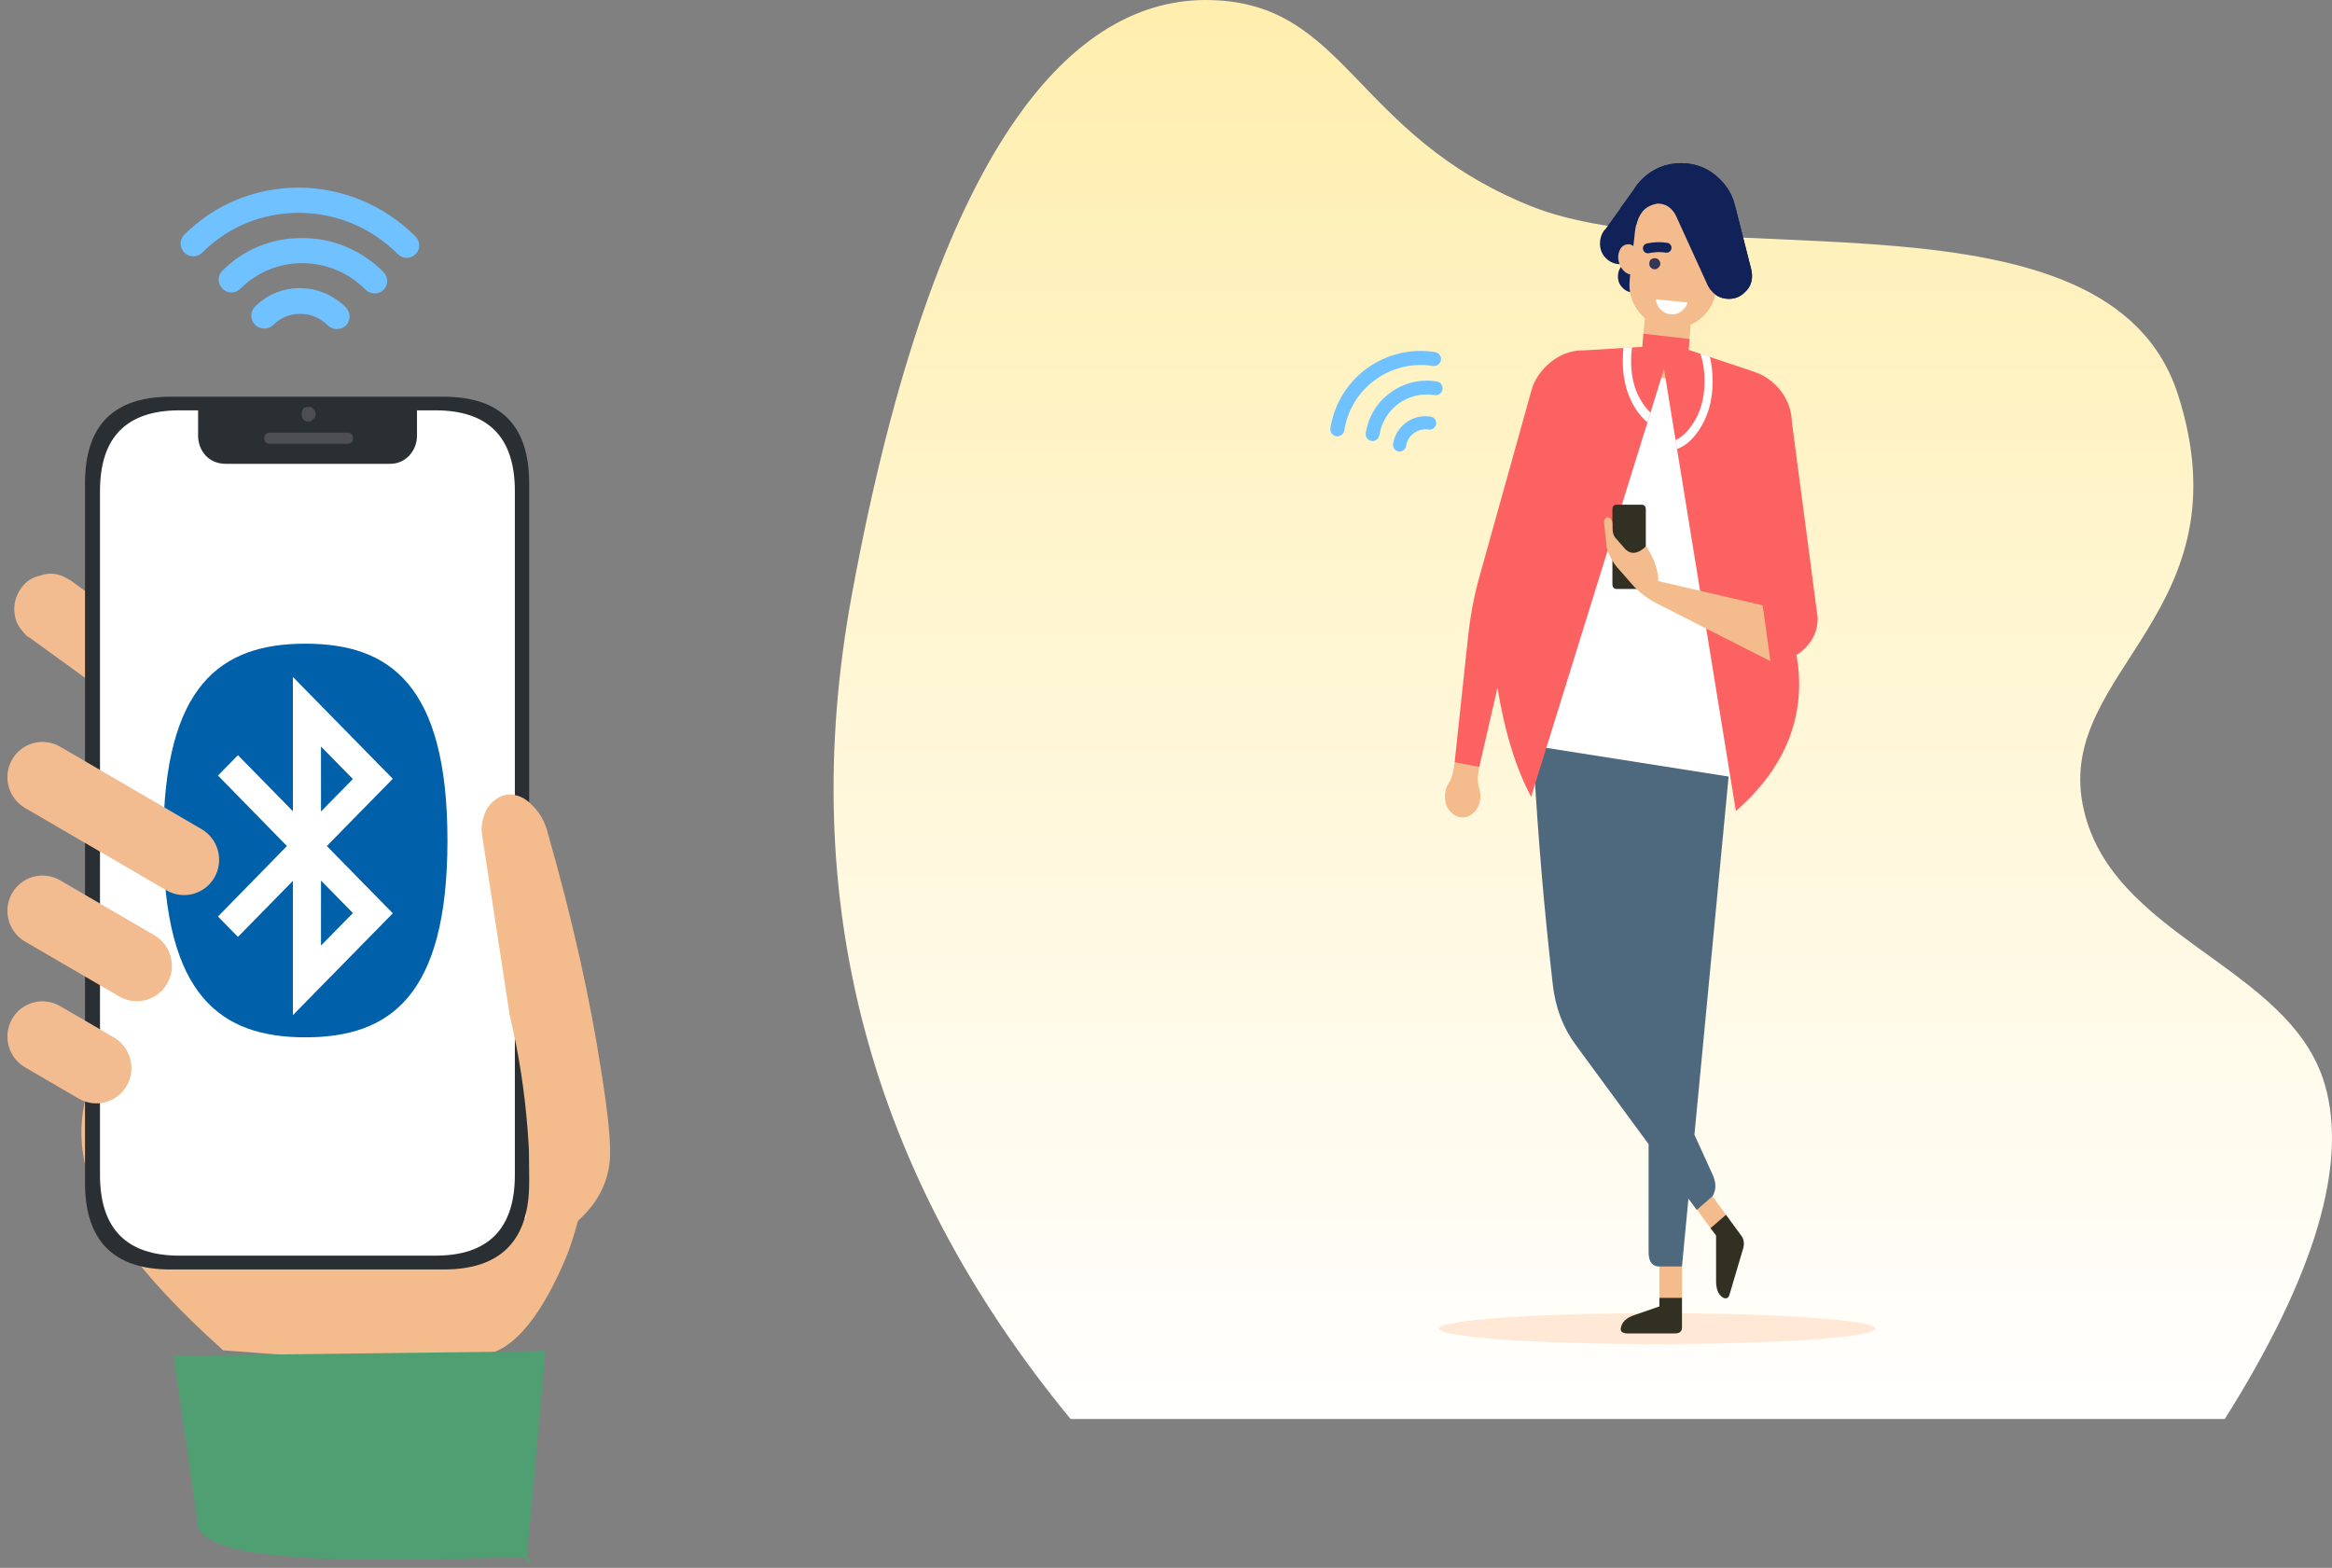 <?xml version="1.0" encoding="UTF-8"?>
<svg width="235px" height="158px" viewBox="0 0 235 158" version="1.1" xmlns="http://www.w3.org/2000/svg" xmlns:xlink="http://www.w3.org/1999/xlink">
    <rect x="0" y="0" width="235" height="158" fill="#808080" stroke="none"/>
    <!-- Generator: Sketch 64 (93537) - https://sketch.com -->
    <title>Group 2</title>
    <desc>Created with Sketch.</desc>
    <defs>
        <linearGradient x1="50%" y1="0%" x2="50%" y2="100%" id="linearGradient-1">
            <stop stop-color="#FFEEAD" offset="0%"></stop>
            <stop stop-color="#FFFFFF" offset="100%"></stop>
        </linearGradient>
    </defs>
    <g id="Page-1" stroke="none" stroke-width="1" fill="none" fill-rule="evenodd">
        <g id="09.10.02.-Desactivar-traceo" transform="translate(-42, -88)">
            <g id="Group-2" transform="translate(40, 88)">
                <g id="Group-6" transform="translate(0, 11)">
                    <g id="Group" transform="translate(13.799, 55.063) scale(-1, -1) rotate(30) translate(-13.799, -55.063) translate(1.299, 50.063)" fill="#F3BC90" fill-rule="nonzero">
                        <g id="Layer35_0_FILL-link" transform="translate(-0, -0)">
                            <g id="Layer35_0_FILL" transform="translate(-0, -0)">
                                <path d="M5.612,0.554 C2.567,0.724 -1.039,1.014 0.36,7.039 L20.279,9.209 C20.39,9.204 20.479,9.204 20.546,9.209 C20.635,9.209 20.724,9.209 20.814,9.209 C21.794,9.209 22.596,8.848 23.22,8.124 C23.933,7.491 24.289,6.678 24.289,5.683 C24.289,4.688 23.933,3.829 23.22,3.106 C22.929,2.811 22.573,2.585 22.15,2.428 C21.95,2.329 21.682,2.239 21.348,2.156 L21.081,2.156 L5.612,0.554 Z" id="Path"></path>
                            </g>
                        </g>
                    </g>
                    <path d="M34.154,91.365 C33.994,90.151 33.565,89.133 32.867,88.312 C32.26,87.488 31.487,87.045 30.549,86.984 C29.696,87.029 28.967,87.427 28.361,88.179 C27.846,88.998 27.588,89.794 27.588,90.568 L27.717,101.189 L14.069,79.815 C11.178,75.54 15.384,89.287 13.298,93.12 C8.982,101.463 6.535,108.985 24.498,125.084 C37.939,126.141 46.743,126.283 50.91,125.512 C54.612,124.826 57.419,119.65 59.131,115.495 C59.814,113.837 60.837,110.063 62.201,104.174 C52.093,92.735 35.681,100.117 34.154,91.365 Z" id="Path" fill="#F4BC8D" fill-rule="nonzero"></path>
                    <g id="Group-14" transform="translate(10.201, 0)">
                        <g id="movil">
                            <g id="group">
                                <g id="Group-15">
                                    <g id="Group-4" transform="translate(1.308, 0.75)">
                                        <polygon id="area" fill="#FFFFFF" fill-rule="nonzero" points="4.592 29.093 1.76991386e-13 34.205 1.76991386e-13 111.348 5.786 115.647 38.208 115.647 43.513 110.93 43.513 34.646 38.943 29.093"></polygon>
                                        <path d="M13.417,9.232 C16.482,9.232 19.344,10.44 21.471,12.625 C23.624,14.783 24.815,17.687 24.815,20.797 C24.815,21.491 24.257,22.082 23.548,22.082 C22.839,22.082 22.282,21.491 22.282,20.797 C22.282,18.381 21.37,16.12 19.698,14.424 C18.027,12.727 15.798,11.802 13.417,11.802 C12.734,11.802 12.151,11.237 12.151,10.517 C12.151,9.798 12.733,9.232 13.417,9.232 Z M13.188,14.117 C14.91,14.117 16.528,14.795 17.736,16.02 C18.944,17.246 19.612,18.888 19.612,20.635 C19.612,21.339 19.046,21.939 18.327,21.939 C17.633,21.939 17.042,21.339 17.042,20.635 C17.042,19.592 16.657,18.601 15.912,17.871 C15.192,17.115 14.216,16.724 13.188,16.724 C12.494,16.724 11.903,16.124 11.903,15.42 C11.903,14.69 12.494,14.117 13.188,14.117 Z M13.268,3.953 C17.647,3.953 21.75,5.689 24.846,8.805 C27.917,11.947 29.628,16.11 29.628,20.554 C29.628,21.244 29.074,21.831 28.37,21.831 C27.665,21.831 27.111,21.244 27.111,20.554 C27.111,16.799 25.676,13.275 23.059,10.619 C20.441,7.962 16.968,6.507 13.268,6.507 C12.588,6.507 12.009,5.945 12.009,5.23 C12.009,4.514 12.588,3.953 13.268,3.953 Z" id="Combined-Shape" fill="#70C1FF" fill-rule="nonzero" transform="translate(20.766, 13.018) rotate(-45) translate(-20.766, -13.018) "></path>
                                        <g id="logo" transform="translate(7.255, 53.007)"></g>
                                    </g>
                                    <path d="M0.366,37.692 L0.366,108.196 C0.366,114.019 3.234,116.93 8.97,116.93 L36.52,116.93 C42.256,116.93 45.124,114.019 45.124,108.196 L45.124,37.692 C45.124,31.885 42.256,28.981 36.52,28.981 L8.97,28.981 C3.234,28.981 0.366,31.885 0.366,37.692 Z M1.876,38.482 C1.876,33.062 4.546,30.352 9.885,30.352 L11.761,30.352 L11.761,32.884 C11.761,33.674 12.021,34.355 12.539,34.928 C13.073,35.47 13.745,35.741 14.553,35.741 L31.097,35.741 C31.86,35.741 32.5,35.47 33.019,34.928 C33.553,34.355 33.82,33.674 33.82,32.884 L33.82,30.352 L35.673,30.352 C41.012,30.352 43.682,33.062 43.682,38.482 L43.682,107.406 C43.682,112.826 41.012,115.537 35.673,115.537 L9.885,115.537 C4.546,115.537 1.876,112.826 1.876,107.406 L1.876,38.482 Z" id="Shape" fill="#2A2F33" fill-rule="nonzero"></path>
                                    <path d="M18.593,33.577 C18.682,33.672 18.793,33.72 18.927,33.72 L26.879,33.72 C27.013,33.72 27.132,33.672 27.235,33.577 C27.325,33.482 27.369,33.355 27.369,33.197 L27.369,33.125 C27.369,32.983 27.325,32.864 27.235,32.769 C27.132,32.658 27.013,32.602 26.879,32.602 L18.927,32.602 C18.793,32.602 18.682,32.658 18.593,32.769 C18.489,32.864 18.437,32.983 18.437,33.125 L18.437,33.197 C18.437,33.355 18.489,33.482 18.593,33.577 M22.357,31.27 C22.535,31.413 22.721,31.484 22.914,31.484 C23.092,31.484 23.226,31.413 23.315,31.27 C23.508,31.127 23.605,30.953 23.605,30.747 C23.605,30.556 23.508,30.358 23.315,30.152 C23.226,30.057 23.092,30.009 22.914,30.009 C22.721,30.009 22.535,30.057 22.357,30.152 C22.253,30.358 22.201,30.556 22.201,30.747 C22.201,30.953 22.253,31.127 22.357,31.27 Z" id="Shape" fill="#4E4F53" fill-rule="nonzero"></path>
                                    <path d="M22.575,93.535 C31.05,93.535 36.889,89.42 36.889,73.7 C36.889,57.981 31.05,53.867 22.575,53.867 C14.101,53.867 8.259,57.982 8.259,73.7 C8.259,89.42 14.101,93.535 22.575,93.535 L22.575,93.535 L22.575,93.535 Z" id="Path" fill="#0060A9" fill-rule="nonzero"></path>
                                    <path d="M21.315,57.219 L31.382,67.482 L24.735,74.258 L31.383,81.037 L21.316,91.3 L21.316,77.769 L15.779,83.415 L13.765,81.361 L20.714,74.258 L13.765,67.156 L15.779,65.104 L21.315,70.75 L21.315,57.219 Z M24.148,77.737 L24.146,84.289 L27.361,81.012 L24.148,77.737 Z M24.146,64.228 L24.148,70.78 L27.361,67.505 L24.146,64.228 Z" id="Combined-Shape" fill="#FFFFFF" fill-rule="nonzero"></path>
                                </g>
                            </g>
                            <g id="Group" transform="translate(18.169, 29.843)"></g>
                        </g>
                    </g>
                    <g id="Group" transform="translate(38.563, 134.141) rotate(-60) translate(-38.563, -134.141) translate(21.563, 113.141)" fill="#509F73" fill-rule="nonzero">
                        <g id="Layer32_0_FILL-link" transform="translate(0, -0)">
                            <g id="Layer32_0_FILL" transform="translate(0, -0)">
                                <path d="M33.985,32.456 L14.837,0.213 L1.643,10.614 C-4.4,13.356 18.845,45.345 14.575,41.424 L33.985,32.456 Z" id="Path"></path>
                            </g>
                        </g>
                    </g>
                    <path d="M59.185,73.121 C59.024,71.91 58.592,70.894 57.888,70.075 C57.276,69.253 56.496,68.812 55.549,68.752 C54.688,68.797 53.951,69.195 53.338,69.946 C52.817,70.764 52.557,71.56 52.556,72.332 L53.438,90.931 C54.442,98.555 54.217,106.519 52.763,114.824 C58.162,113.071 61.224,110.277 61.949,106.445 C62.239,104.911 62.264,101.93 62.022,97.502 C61.663,89.984 60.718,81.857 59.185,73.121 Z" id="Path" fill="#F4BC8D" fill-rule="nonzero" transform="translate(57.371, 91.788) rotate(-6) translate(-57.371, -91.788) "></path>
                    <path d="M5.157,67.896 L21.644,67.962 C23.613,67.97 25.207,69.563 25.215,71.532 C25.222,73.481 23.649,75.066 21.701,75.074 C21.691,75.074 21.682,75.074 21.673,75.074 L5.185,75.009 C3.217,75.001 1.623,73.407 1.615,71.438 C1.607,69.49 3.181,67.904 5.129,67.896 C5.138,67.896 5.148,67.896 5.157,67.896 Z" id="Rectangle" fill="#F3BC90" transform="translate(13.415, 71.485) rotate(30) translate(-13.415, -71.485) "></path>
                    <path d="M5.531,79.986 L16.512,80.03 C18.481,80.038 20.075,81.632 20.082,83.6 C20.09,85.549 18.517,87.135 16.568,87.142 C16.559,87.142 16.55,87.142 16.54,87.142 L5.56,87.099 C3.591,87.091 1.997,85.497 1.989,83.528 C1.982,81.58 3.555,79.994 5.503,79.986 C5.513,79.986 5.522,79.986 5.531,79.986 Z" id="Rectangle" fill="#F3BC90" transform="translate(11.036, 83.564) rotate(30) translate(-11.036, -83.564) "></path>
                    <path d="M5.852,91.481 L12.113,91.506 C14.082,91.514 15.676,93.108 15.683,95.076 C15.691,97.025 14.118,98.61 12.169,98.618 C12.16,98.618 12.151,98.618 12.141,98.618 L5.88,98.593 C3.912,98.585 2.318,96.992 2.31,95.023 C2.302,93.074 3.876,91.489 5.824,91.481 C5.834,91.481 5.843,91.481 5.852,91.481 Z" id="Rectangle" fill="#F3BC90" transform="translate(8.997, 95.05) rotate(30) translate(-8.997, -95.05) "></path>
                </g>
                <g id="Group-7" transform="translate(86, 0)">
                    <path d="M10.803,143 C1.732,128.58 -1.627,117.339 0.728,109.277 C4.259,97.183 22.58,94.486 25.134,81.02 C27.688,67.554 8.544,61.678 15.505,39.814 C22.466,17.951 63.132,27.962 80.888,20.712 C98.644,13.462 99.269,0.347 112.997,0.006 C126.724,-0.336 140.744,14.103 149.174,60.023 C154.794,90.636 147.441,118.295 127.114,143 L10.803,143 Z" id="shape-bck" fill="url(#linearGradient-1)" transform="translate(75.5, 71.5) scale(-1, 1) translate(-75.5, -71.5) "></path>
                    <g id="Group-3" transform="translate(61, 16)">
                        <g id="girl-autotest">
                            <ellipse id="Oval" fill="#FFE9D6" cx="22" cy="117.89" rx="22" ry="1.563"></ellipse>
                            <g id="Group" transform="translate(21.967, 103.256)" fill="#F4BC8D" fill-rule="nonzero">
                                <g id="Layer17_0_FILL-link">
                                    <g id="Layer17_0_FILL">
                                        <path d="M0.255,11.535 L1.393,13.07 L2.53,11.837 L2.53,8.372 L0.255,6.651 L0.255,11.535 M4.619,0.302 L4.016,2.605 L5.409,4.512 L6.987,4.767 L6.964,3.163 L5.617,1.326 L4.619,0.302 Z" id="Shape"></path>
                                    </g>
                                </g>
                            </g>
                            <g id="Group" transform="translate(9.432, 55.349)" fill="#4E697E" fill-rule="nonzero">
                                <g id="Layer16_0_FILL-link">
                                    <g id="Layer16_0_FILL">
                                        <path d="M1.811,0.442 L0.139,5.512 C0.551,12.967 1.185,20.408 2.043,27.837 C2.302,30.17 3.068,32.201 4.341,33.93 L11.699,43.953 L11.699,54.744 C11.683,55.693 11.992,56.205 12.628,56.279 L15.065,56.279 L15.715,49.442 L16.551,50.581 L18.129,49.209 C18.533,48.589 18.533,47.844 18.129,46.977 L16.319,43 L19.824,6.279 L1.811,0.442 Z" id="Path"></path>
                                    </g>
                                </g>
                            </g>
                            <g id="Group" transform="translate(18.253, 106.047)" fill="#322F23" fill-rule="nonzero">
                                <g id="Layer15_0_FILL-link">
                                    <g id="Layer15_0_FILL">
                                        <path d="M3.969,9.605 L1.555,10.442 C0.642,10.721 0.147,11.194 0.07,11.86 C0.054,12.14 0.255,12.295 0.673,12.326 L5.501,12.326 C6.043,12.341 6.291,12.093 6.244,11.581 L6.244,8.744 L3.969,8.744 L3.969,9.605 M10.678,0.372 L9.123,1.721 L9.68,2.465 L9.68,7.047 C9.68,7.909 9.927,8.475 10.423,8.744 C10.696,8.855 10.889,8.777 11.003,8.512 L12.442,3.651 C12.529,3.234 12.475,2.87 12.28,2.558 L10.678,0.372 Z" id="Shape"></path>
                                    </g>
                                </g>
                            </g>
                            <g id="Group" transform="translate(8.503, 19.07)" fill="#FFFFFF" fill-rule="nonzero">
                                <g id="Layer14_0_FILL-link">
                                    <g id="Layer14_0_FILL">
                                        <polygon id="Path" points="22.609 43.488 14.438 0.116 0.441 40"></polygon>
                                    </g>
                                </g>
                            </g>
                            <g id="Group" transform="translate(15.932, 0)" fill="#112258" fill-rule="nonzero">
                                <g id="Layer13_0_FILL-link">
                                    <g id="Layer13_0_FILL">
                                        <path d="M4.526,2.07 C4.362,2.237 4.207,2.408 4.062,2.581 C3.971,2.714 3.878,2.846 3.784,2.977 L3.807,2.977 L0.882,7.047 C0.809,7.126 0.739,7.203 0.673,7.279 C0.426,7.651 0.302,8.07 0.302,8.535 C0.302,9.124 0.495,9.612 0.882,10 C1.284,10.419 1.787,10.628 2.391,10.628 C2.487,10.628 2.58,10.62 2.669,10.605 C2.638,10.636 2.607,10.667 2.577,10.698 C2.267,11.023 2.112,11.411 2.112,11.86 C2.112,12.326 2.267,12.705 2.577,13 C2.886,13.326 3.273,13.488 3.737,13.488 C4.186,13.488 4.565,13.326 4.875,13 C5.058,12.834 5.19,12.64 5.269,12.419 L11.119,12.674 C11.155,12.742 11.186,12.804 11.212,12.86 C11.321,13.069 11.46,13.255 11.63,13.419 C12.078,13.884 12.635,14.116 13.301,14.116 C13.935,14.116 14.477,13.884 14.926,13.419 C15.39,13 15.622,12.457 15.622,11.791 C15.622,11.64 15.607,11.492 15.576,11.349 C15.567,11.265 15.552,11.18 15.529,11.093 L13.928,4.791 L13.904,4.767 C13.882,4.638 13.851,4.506 13.812,4.372 C13.55,3.521 13.078,2.754 12.396,2.07 C11.312,0.984 10.005,0.442 8.473,0.442 C6.941,0.442 5.625,0.984 4.526,2.07 Z" id="Path"></path>
                                    </g>
                                </g>
                            </g>
                            <g id="Group" transform="translate(17.789, 3.256)" fill="#F4BC8D" fill-rule="nonzero">
                                <g id="Layer12_0_FILL-link">
                                    <g id="Layer12_0_FILL">
                                        <path d="M6.801,0.163 L6.778,0.163 C5.571,0.023 4.511,0.333 3.598,1.093 C2.654,1.853 2.112,2.837 1.973,4.047 L1.811,5.535 C1.569,5.362 1.322,5.315 1.068,5.395 C0.758,5.473 0.534,5.69 0.395,6.047 C0.255,6.388 0.24,6.76 0.348,7.163 C0.457,7.566 0.658,7.891 0.952,8.14 C1.132,8.282 1.31,8.368 1.486,8.395 L1.439,8.977 C1.315,10.186 1.633,11.264 2.391,12.209 C2.57,12.438 2.764,12.639 2.971,12.814 L2.437,18.558 L7.08,19.14 L7.591,13.465 C7.926,13.318 8.243,13.125 8.542,12.884 C9.486,12.124 10.02,11.14 10.144,9.93 L10.678,5 C10.817,3.791 10.508,2.713 9.749,1.767 C8.976,0.822 7.993,0.287 6.801,0.163 Z" id="Path"></path>
                                    </g>
                                </g>
                            </g>
                            <g id="Group" transform="translate(21.038, 8.372)">
                                <g id="Layer11_0_FILL-link" transform="translate(0, 1.395)" fill="#333657" fill-rule="nonzero">
                                    <g id="Layer11_0_FILL">
                                        <path d="M0.302,0.395 C0.209,0.519 0.162,0.659 0.162,0.814 C0.162,0.969 0.209,1.093 0.302,1.186 C0.426,1.31 0.565,1.372 0.72,1.372 C0.874,1.372 0.998,1.31 1.091,1.186 C1.215,1.093 1.277,0.969 1.277,0.814 C1.277,0.659 1.215,0.519 1.091,0.395 C0.998,0.302 0.874,0.256 0.72,0.256 C0.565,0.256 0.426,0.302 0.302,0.395 Z" id="Path"></path>
                                    </g>
                                </g>
                                <g id="Layer11_0_1_STROKES-link" stroke="#112258" stroke-linecap="round" stroke-linejoin="round">
                                    <path d="M0.023,0.652 C0.689,0.514 1.315,0.494 1.903,0.593" id="Layer11_0_1_STROKES"></path>
                                </g>
                            </g>
                            <g id="Group" transform="translate(21.503, 13.953)" fill="#FFFFFF" fill-rule="nonzero">
                                <g id="Layer10_0_FILL-link">
                                    <g id="Layer10_0_FILL">
                                        <path d="M3.134,1.233 C3.343,1.033 3.482,0.801 3.552,0.535 L0.371,0.209 C0.398,0.608 0.553,0.949 0.836,1.233 C1.161,1.558 1.548,1.721 1.996,1.721 C2.445,1.721 2.824,1.558 3.134,1.233 Z" id="Path"></path>
                                    </g>
                                </g>
                            </g>
                            <g id="Group" transform="translate(18.253, 0)" fill="#112258" fill-rule="nonzero">
                                <g id="Layer9_0_FILL-link">
                                    <g id="Layer9_0_FILL">
                                        <path d="M1.462,2.977 L1.486,2.977 L0.023,5 L1.648,6.628 C1.915,5.416 2.627,4.71 3.784,4.512 C4.59,4.519 5.202,4.914 5.617,5.698 L8.798,12.674 C8.833,12.742 8.864,12.804 8.89,12.86 C9,13.069 9.139,13.255 9.308,13.419 C9.757,13.884 10.314,14.116 10.98,14.116 C11.614,14.116 12.156,13.884 12.605,13.419 C13.069,13 13.301,12.457 13.301,11.791 C13.301,11.64 13.285,11.492 13.254,11.349 C13.246,11.265 13.231,11.18 13.208,11.093 L11.606,4.791 L11.583,4.767 C11.561,4.638 11.53,4.506 11.49,4.372 C11.229,3.521 10.757,2.754 10.074,2.07 C8.991,0.984 7.683,0.442 6.151,0.442 C4.619,0.442 3.304,0.984 2.205,2.07 C2.04,2.237 1.886,2.408 1.741,2.581 C1.649,2.714 1.557,2.846 1.462,2.977 Z" id="Path"></path>
                                    </g>
                                </g>
                            </g>
                            <g id="Group" transform="translate(0.611, 59.07)" fill="#F4BC8D" fill-rule="nonzero">
                                <g id="Layer8_0_FILL-link">
                                    <g id="Layer8_0_FILL">
                                        <path d="M3.459,2.209 L2.855,0.326 L0.975,1.767 L0.836,2.628 C0.741,3.133 0.563,3.583 0.302,3.977 C0.101,4.33 0,4.733 0,5.186 C0,5.614 0.085,5.994 0.255,6.326 C0.332,6.448 0.418,6.564 0.511,6.674 C0.867,7.093 1.292,7.302 1.787,7.302 C2.138,7.302 2.447,7.194 2.716,6.977 C2.833,6.898 2.941,6.797 3.041,6.674 C3.397,6.271 3.575,5.775 3.575,5.186 C3.575,5.015 3.559,4.852 3.528,4.698 C3.516,4.625 3.501,4.555 3.482,4.488 C3.344,4.079 3.29,3.614 3.319,3.093 L3.459,2.209 Z" id="Path"></path>
                                    </g>
                                </g>
                            </g>
                            <g id="Group" transform="translate(1.54, 17.209)" fill="#FC6262" fill-rule="nonzero">
                                <g id="Layer7_0_FILL-link">
                                    <g id="Layer7_0_FILL">
                                        <path d="M7.823,6.047 C7.802,6.116 7.779,6.186 7.753,6.256 L2.437,25.302 C1.986,26.978 1.654,28.745 1.439,30.605 L0.046,43.605 L2.53,44.07 L4.364,36.093 C5.083,40.521 6.212,44.188 7.753,47.093 L21.147,3.977 L28.389,48.535 C33.182,44.321 35.271,39.429 34.657,33.86 L34.494,32.791 C34.809,32.604 35.103,32.372 35.376,32.093 C36.212,31.271 36.63,30.271 36.63,29.093 C36.63,29.078 36.63,29.062 36.63,29.047 L34.03,9.302 C34.026,9.015 33.995,8.736 33.937,8.465 C33.742,7.398 33.239,6.452 32.428,5.628 C31.878,5.084 31.274,4.674 30.618,4.395 C30.566,4.383 30.512,4.367 30.455,4.349 C30.384,4.314 30.307,4.283 30.223,4.256 L23.631,2.047 L23.723,0.953 L19.081,0.419 L18.965,1.744 L13.208,2.093 C13.198,2.093 13.183,2.093 13.162,2.093 C12.924,2.093 12.692,2.101 12.465,2.116 C11.229,2.269 10.154,2.804 9.239,3.721 C8.618,4.343 8.169,5.033 7.892,5.791 C7.871,5.877 7.848,5.962 7.823,6.047 Z" id="Path"></path>
                                    </g>
                                </g>
                            </g>
                            <g id="Group" transform="translate(18.253, 18.605)" fill="#FFFFFF" fill-rule="nonzero">
                                <g id="Layer6_0_FILL-link">
                                    <g id="Layer6_0_FILL">
                                        <path d="M1.671,6.744 C2.01,7.237 2.374,7.64 2.762,7.953 L3.064,6.977 C2.805,6.73 2.557,6.436 2.321,6.093 C1.517,4.915 1.114,3.488 1.114,1.814 C1.114,1.326 1.145,0.854 1.207,0.395 L0.348,0.465 C0.302,0.882 0.279,1.316 0.279,1.767 C0.279,3.721 0.743,5.38 1.671,6.744 M8.101,1.047 C8.38,1.883 8.519,2.805 8.519,3.814 C8.519,5.535 8.101,7 7.266,8.209 C6.774,8.943 6.217,9.455 5.594,9.744 L5.734,10.651 C6.557,10.348 7.285,9.728 7.916,8.791 C8.86,7.426 9.332,5.767 9.332,3.814 C9.332,2.94 9.239,2.118 9.053,1.349 L8.101,1.047 Z" id="Shape"></path>
                                    </g>
                                </g>
                            </g>
                            <g id="Group" transform="translate(17.324, 34.419)" fill="#322F23" fill-rule="nonzero">
                                <g id="Layer5_0_FILL-link">
                                    <g id="Layer5_0_FILL">
                                        <path d="M0.58,0.442 C0.302,0.442 0.162,0.605 0.162,0.93 L0.162,8.419 C0.162,8.76 0.302,8.93 0.58,8.93 L3.087,8.93 C3.381,8.93 3.528,8.76 3.528,8.419 L3.528,0.93 C3.528,0.605 3.381,0.442 3.087,0.442 L0.58,0.442 Z" id="Path"></path>
                                    </g>
                                </g>
                            </g>
                            <g id="Group" transform="translate(16.396, 35.814)" fill="#F4BC8D" fill-rule="nonzero">
                                <g id="Layer4_0_FILL-link">
                                    <g id="Layer4_0_FILL">
                                        <path d="M1.462,2.465 C1.218,2.221 1.095,1.857 1.091,1.372 L1.091,0.907 C1.014,0.504 0.836,0.31 0.557,0.326 C0.325,0.419 0.224,0.628 0.255,0.953 L0.511,3.349 C0.706,4.079 1.061,4.754 1.578,5.372 L3.296,7.326 C3.891,7.937 4.557,8.448 5.293,8.86 L17.015,14.814 L16.226,9.186 L5.71,6.744 C5.697,5.593 5.287,4.422 4.48,3.233 C3.713,3.982 3.032,4.098 2.437,3.581 L1.462,2.465 Z" id="Path"></path>
                                    </g>
                                </g>
                            </g>
                        </g>
                    </g>
                    <path d="M51.977,38.353 C53.66,38.353 55.232,39.007 56.4,40.188 C57.582,41.356 58.236,42.927 58.236,44.609 C58.236,44.985 57.93,45.305 57.54,45.305 C57.151,45.305 56.845,44.985 56.845,44.609 C56.845,43.302 56.344,42.079 55.426,41.161 C54.508,40.244 53.284,39.743 51.977,39.743 C51.602,39.743 51.282,39.437 51.282,39.048 C51.282,38.659 51.602,38.353 51.977,38.353 Z M51.327,41.247 C52.214,41.247 53.049,41.591 53.671,42.214 C54.294,42.836 54.638,43.67 54.638,44.557 C54.638,44.915 54.347,45.219 53.976,45.219 C53.618,45.219 53.314,44.915 53.314,44.557 C53.314,44.028 53.115,43.524 52.731,43.154 C52.36,42.77 51.857,42.571 51.327,42.571 C50.969,42.571 50.664,42.267 50.664,41.909 C50.664,41.538 50.969,41.247 51.327,41.247 Z M51.906,34.757 C54.375,34.757 56.689,35.722 58.434,37.452 C60.166,39.197 61.131,41.51 61.131,43.978 C61.131,44.361 60.819,44.688 60.421,44.688 C60.024,44.688 59.712,44.361 59.712,43.978 C59.712,41.893 58.903,39.935 57.427,38.46 C55.951,36.984 53.992,36.176 51.906,36.176 C51.523,36.176 51.196,35.863 51.196,35.466 C51.196,35.069 51.523,34.757 51.906,34.757 Z" id="Combined-Shape" fill="#70C1FF" fill-rule="nonzero" transform="translate(55.898, 40.031) rotate(-81) translate(-55.898, -40.031) "></path>
                </g>
            </g>
        </g>
    </g>
</svg>